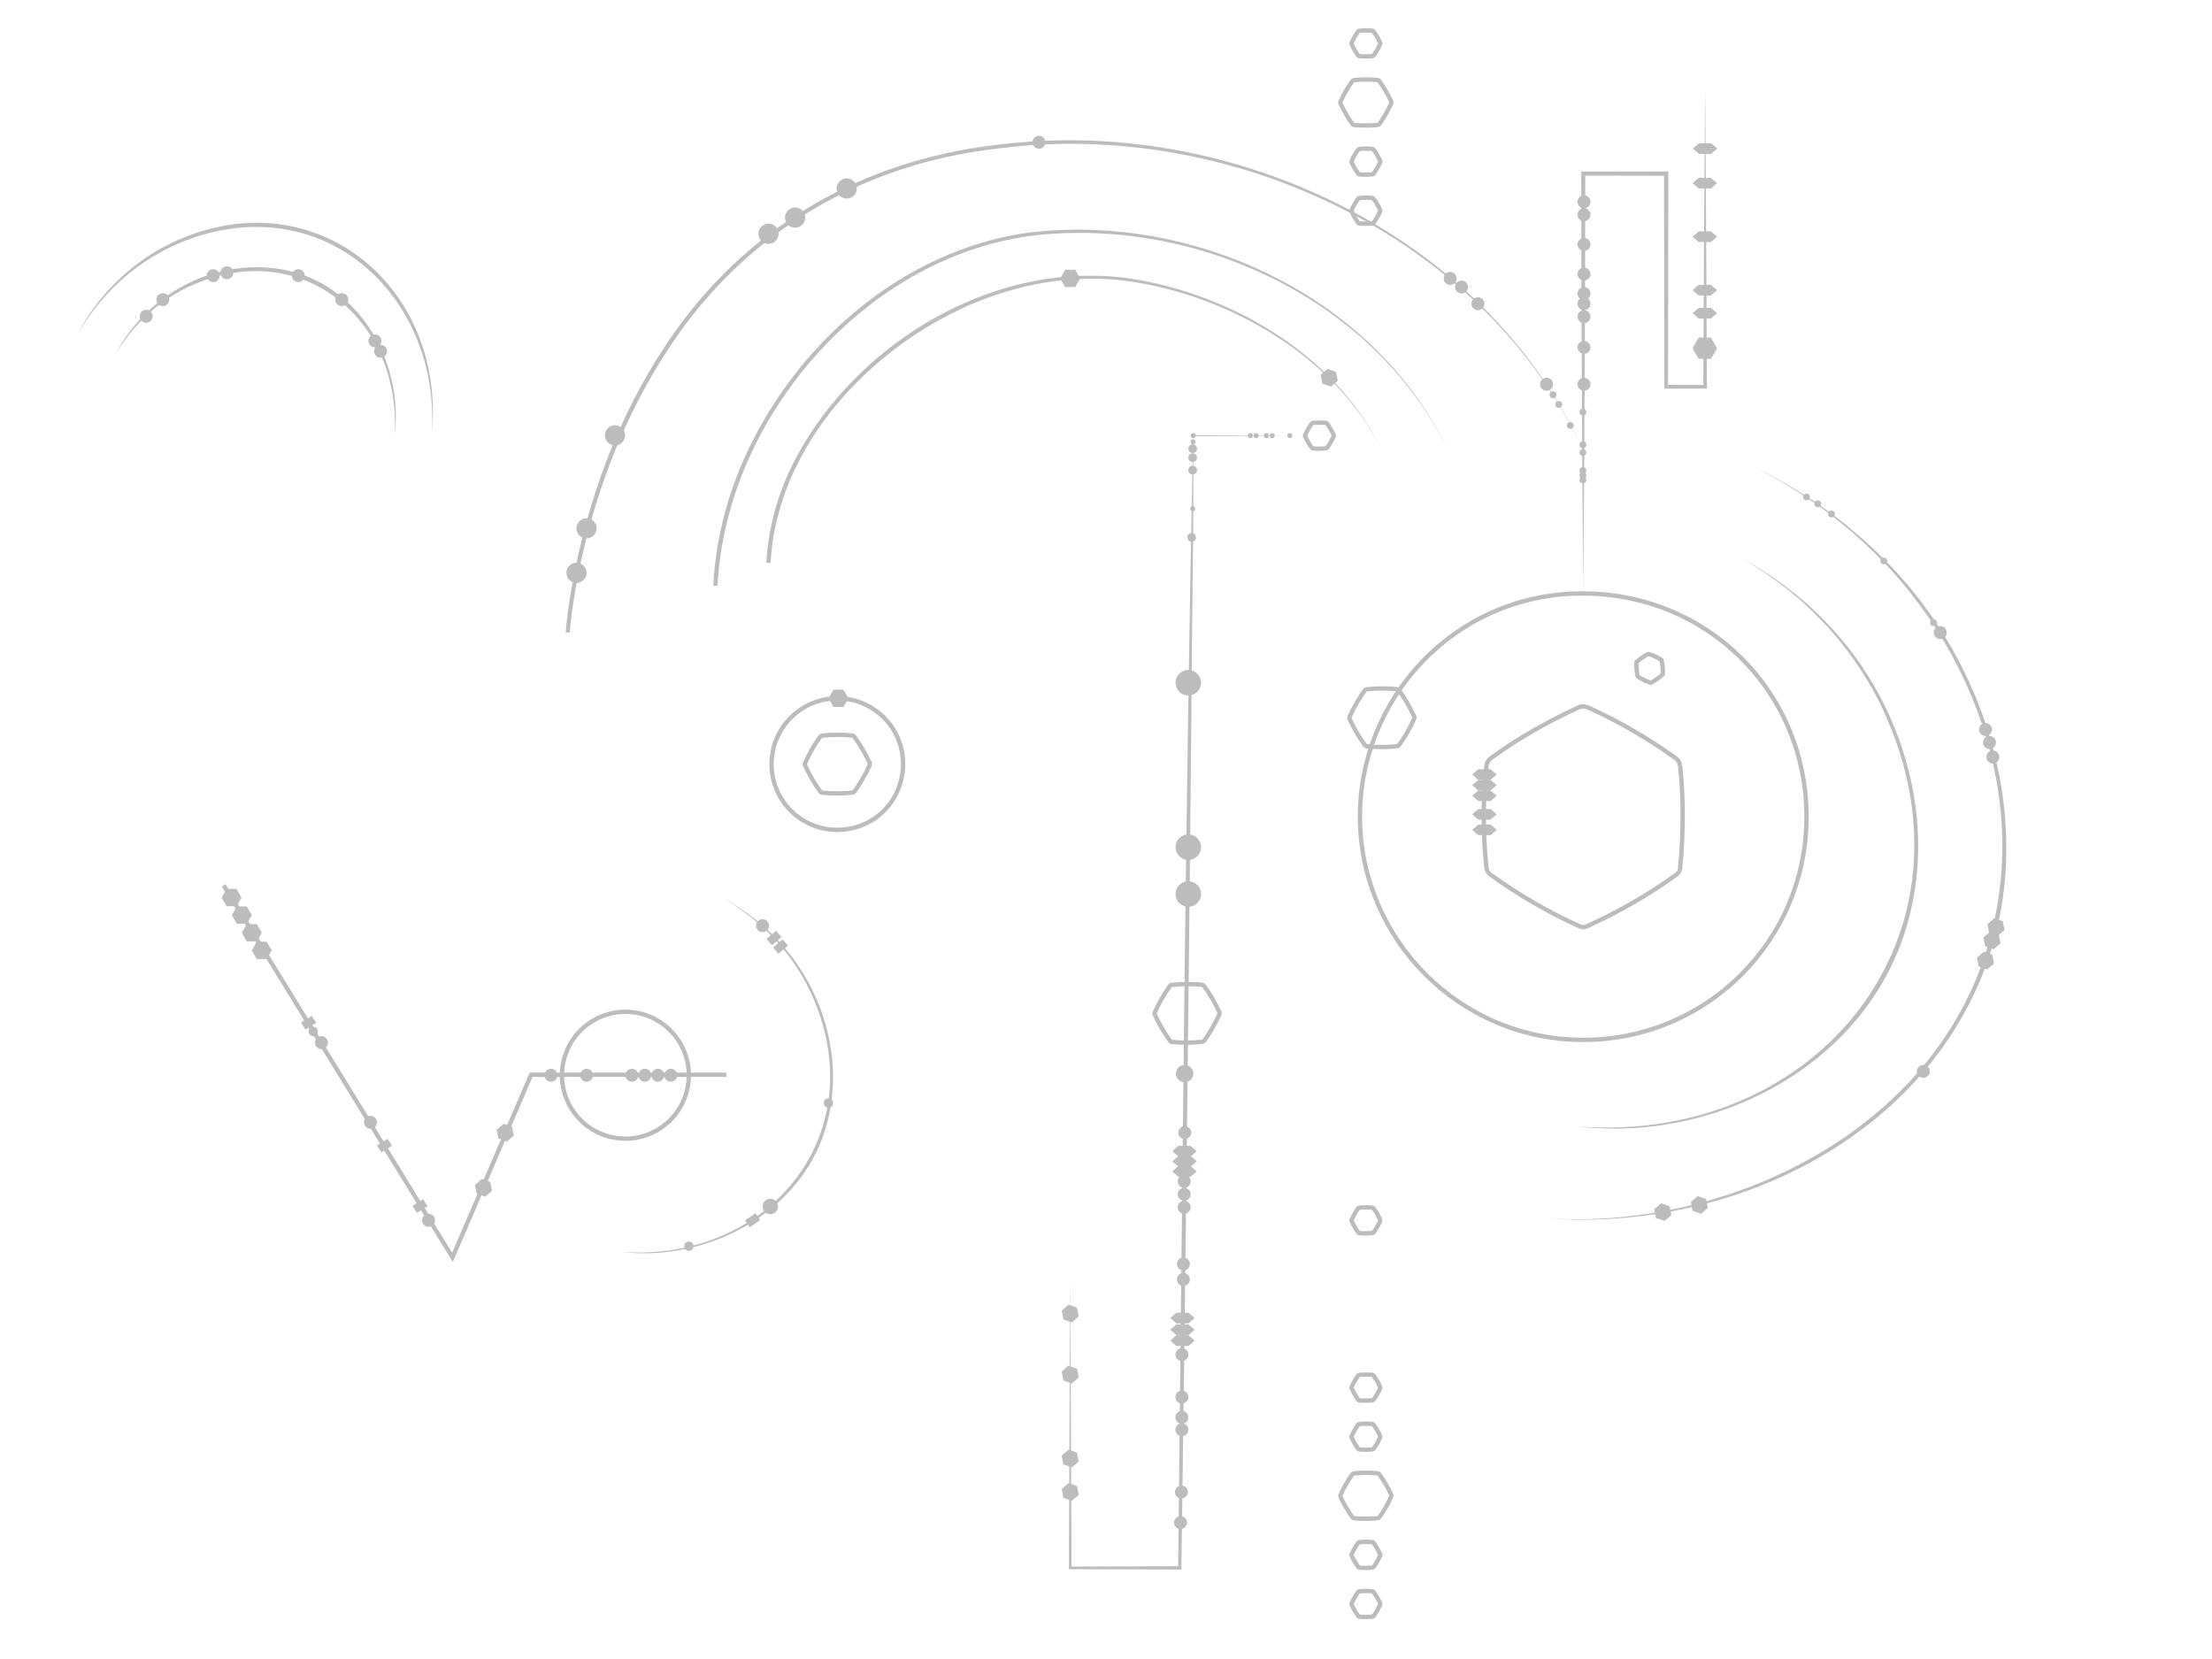 <?xml version="1.0" encoding="UTF-8"?><svg xmlns="http://www.w3.org/2000/svg" viewBox="0 0 1024 768"><defs><style>.cls-1{fill:none;stroke:#bcbcbc;stroke-miterlimit:10;stroke-width:2px;}.cls-2{fill:#bcbcbc;stroke-width:0px;}</style></defs><g id="Lines"><path class="cls-1" d="m836.28,378.15c.01,57.11-46.03,103.1-103.07,103.24-57.55.14-103.31-46.61-103.65-102.76-.33-55.11,43.56-103.45,102.14-103.9,58.57-.45,104.57,45.46,104.58,103.42Zm-57.33-3.01c-.05-5.06-.28-12.72-1.16-20.36-.21-1.82-.92-2.94-2.36-3.97-12.57-9.03-25.87-16.76-39.97-23.16-1.71-.78-3.12-.89-4.83-.1-14.2,6.59-27.83,14.14-40.45,23.45-1.29.95-1.92,2.01-2.08,3.52-1.65,15.7-1.63,31.39,0,47.09.15,1.4.73,2.45,1.94,3.33,12.94,9.33,26.64,17.34,41.21,23.87,1.11.5,2.08.57,3.25.05,14.63-6.59,28.48-14.54,41.49-23.94.96-.69,1.6-1.42,1.74-2.76.85-8.12,1.27-16.25,1.22-27.03Z"/><path class="cls-2" d="m732.92,274.73c-.38-43.3-.7-102.48-.83-145.78,0,0-.07-48.59-.07-48.59v-.92s.93,0,.93,0l38.38-.06h.98s0,.98,0,.98l-.11,98.69-.87-.87,18.02.03-.84.84c.09-34.43.54-103.77.84-138.2.3,34.46.75,103.75.84,138.2,0,0,0,.84,0,.84h-.85s-18.02.03-18.02.03h-.87s0-.87,0-.87l-.11-98.69.98.98-38.38-.06.93-.93c-.04,60.9-.41,133.48-.95,194.38h0Z"/><path class="cls-2" d="m495.43,589.76c.21,33.85.49,102.2.61,136.06,0,0-.61-.61-.61-.61l50.72-.15-.76.75c1.92-168.97,3.41-356.22,6.94-524.38,0,0,46.03.24,46.03.24l-46.03.24c.45,42.17-.66,87.55-.81,130.81-1.15,120.75-2.92,272.38-4.61,393.11,0,0,0,.75,0,.75,0,0-.75,0-.75,0l-50.72-.15h-.61s0-.61,0-.61c.13-33.97.41-102.12.61-136.06h0Z"/><path class="cls-1" d="m387.74,384.17c-16.82.09-30.44-13.41-30.56-30.22-.12-16.95,13.58-30.5,30.12-30.68,16.23-.18,30.54,12.68,30.75,29.94.22,17.25-13.24,30.87-30.32,30.96Zm.8-16.89c1.49-.02,3.75-.1,6-.37.53-.06.86-.28,1.17-.7,2.64-3.71,4.9-7.65,6.76-11.81.23-.51.26-.92.02-1.42-1.96-4.17-4.21-8.18-6.97-11.88-.28-.38-.59-.56-1.04-.61-4.63-.46-9.25-.44-13.87.07-.41.04-.72.22-.98.58-2.73,3.83-5.07,7.87-6.97,12.17-.14.33-.17.61,0,.96,1.96,4.3,4.32,8.37,7.11,12.19.21.28.42.47.81.51,2.39.24,4.79.35,7.96.32Zm161.9,115.37c1.49-.02,3.75-.1,6-.37.53-.06.86-.28,1.17-.7,2.64-3.71,4.9-7.65,6.76-11.81.23-.51.26-.92.02-1.42-1.96-4.17-4.21-8.18-6.97-11.88-.28-.38-.59-.56-1.04-.61-4.63-.46-9.25-.44-13.87.07-.41.04-.72.22-.98.58-2.73,3.83-5.07,7.87-6.97,12.17-.14.33-.17.61,0,.96,1.96,4.3,4.32,8.37,7.11,12.19.21.28.42.47.81.51,2.39.24,4.79.35,7.96.32Zm90.21-136.84c1.49-.02,3.75-.1,6-.37.53-.06.86-.28,1.17-.7,2.64-3.71,4.9-7.65,6.76-11.81.23-.51.26-.92.02-1.42-1.96-4.17-4.21-8.18-6.97-11.88-.28-.38-.59-.56-1.04-.61-4.63-.46-9.25-.44-13.87.07-.41.04-.72.22-.98.58-2.73,3.83-5.07,7.87-6.97,12.17-.14.33-.17.61,0,.96,1.96,4.3,4.32,8.37,7.11,12.19.21.28.42.47.81.51,2.39.24,4.79.35,7.96.32Z"/><path class="cls-2" d="m730.74,521.5c110.52,8.1,189.28-88.89,140.93-193.03-10.42-22.17-26.29-41.72-45.62-56.76-6.48-5-13.31-9.54-20.42-13.61,14.44,7.75,27.8,17.62,39.23,29.45,34.56,35.25,51.43,88.28,39.07,136.62-16.73,66.68-87.31,104.93-153.19,97.34h0Z"/><path class="cls-2" d="m671.32,210.75c-33.27-71.87-118.03-111.19-194.98-101.47-58.35,8.27-107.77,52.23-130.78,105.43-7.66,17.89-12.4,37.07-13.42,56.51l-1.94-.1c.99-19.69,5.76-39.12,13.56-57.18,23.35-53.7,73.33-98.12,132.36-106.26,77.5-9.43,162.4,30.48,195.19,103.08h0Z"/><path class="cls-1" d="m611.21,207.7c.66-.01,1.67-.04,2.67-.16.24-.03.38-.12.52-.31,1.18-1.65,2.18-3.4,3.01-5.25.1-.22.12-.41,0-.63-.87-1.86-1.87-3.64-3.1-5.29-.13-.17-.26-.25-.46-.27-2.06-.21-4.12-.19-6.17.03-.18.02-.32.1-.43.26-1.21,1.7-2.26,3.5-3.1,5.42-.06.15-.07.27,0,.43.87,1.91,1.92,3.72,3.16,5.42.09.13.19.21.36.23,1.06.11,2.13.16,3.54.14Z"/><path class="cls-2" d="m640.37,210c-20.13-42.9-67.83-71.38-113.47-79.12-47.6-8.4-96.42,12.31-129.93,45.8-22.38,22.29-38.61,52.01-40.24,83.93,0,0-1.94-.1-1.94-.1.81-16.13,5.28-31.97,12.51-46.35,29.16-56.62,95.78-95.94,159.82-84.58,46.23,8.26,93.24,36.73,113.25,80.43h0Z"/><circle class="cls-1" cx="289.52" cy="497.76" r="29.36"/><path class="cls-1" d="m632.72,725.82c.66-.01,1.67-.04,2.67-.16.24-.03.38-.12.52-.31,1.17-1.65,2.18-3.4,3.01-5.25.1-.22.12-.41,0-.63-.87-1.86-1.87-3.64-3.1-5.28-.13-.17-.26-.25-.46-.27-2.06-.21-4.11-.19-6.17.03-.18.02-.32.1-.43.26-1.21,1.7-2.25,3.5-3.1,5.41-.06.15-.07.27,0,.43.87,1.91,1.92,3.72,3.16,5.42.09.13.19.21.36.23,1.06.11,2.13.16,3.54.14Z"/><path class="cls-1" d="m632.72,748.54c.66-.01,1.67-.04,2.67-.16.24-.03.38-.12.52-.31,1.17-1.65,2.18-3.4,3.01-5.25.1-.22.12-.41,0-.63-.87-1.86-1.87-3.64-3.1-5.28-.13-.17-.26-.25-.46-.27-2.06-.21-4.11-.19-6.17.03-.18.02-.32.1-.43.26-1.21,1.7-2.25,3.5-3.1,5.41-.06.15-.07.27,0,.43.87,1.91,1.92,3.72,3.16,5.42.09.13.19.21.36.23,1.06.11,2.13.16,3.54.14Z"/><path class="cls-1" d="m632.72,671.11c.66-.01,1.67-.04,2.67-.16.24-.03.38-.12.52-.31,1.17-1.65,2.18-3.4,3.01-5.25.1-.22.12-.41,0-.63-.87-1.86-1.87-3.64-3.1-5.28-.13-.17-.26-.25-.46-.27-2.06-.21-4.11-.19-6.17.03-.18.02-.32.1-.43.26-1.21,1.7-2.25,3.5-3.1,5.41-.06.15-.07.27,0,.43.87,1.91,1.92,3.72,3.16,5.42.09.13.19.21.36.23,1.06.11,2.13.16,3.54.14Z"/><path class="cls-1" d="m632.72,648.38c.66-.01,1.67-.04,2.67-.16.24-.03.38-.12.52-.31,1.17-1.65,2.18-3.4,3.01-5.25.1-.22.12-.41,0-.63-.87-1.86-1.87-3.64-3.1-5.28-.13-.17-.26-.25-.46-.27-2.06-.21-4.11-.19-6.17.03-.18.02-.32.1-.43.26-1.21,1.7-2.25,3.5-3.1,5.41-.06.15-.07.27,0,.43.87,1.91,1.92,3.72,3.16,5.42.09.13.19.21.36.23,1.06.11,2.13.16,3.54.14Z"/><path class="cls-1" d="m632.72,570.95c.66-.01,1.67-.04,2.67-.16.24-.03.38-.12.52-.31,1.17-1.65,2.18-3.4,3.01-5.25.1-.22.12-.41,0-.63-.87-1.86-1.87-3.64-3.1-5.28-.13-.17-.26-.25-.46-.27-2.06-.21-4.11-.19-6.17.03-.18.02-.32.1-.43.26-1.21,1.7-2.25,3.5-3.1,5.41-.06.15-.07.27,0,.43.87,1.91,1.92,3.72,3.16,5.42.09.13.19.21.36.23,1.06.11,2.13.16,3.54.14Z"/><path class="cls-1" d="m633.02,703.09c1.17-.02,2.95-.08,4.71-.29.42-.05.68-.22.92-.55,2.08-2.92,3.85-6.01,5.32-9.28.18-.4.2-.72.02-1.12-1.54-3.28-3.31-6.43-5.48-9.34-.22-.3-.47-.44-.82-.48-3.64-.36-7.27-.34-10.91.05-.32.04-.57.17-.77.45-2.15,3.01-3.99,6.19-5.48,9.57-.11.26-.13.48,0,.75,1.54,3.38,3.4,6.58,5.59,9.58.16.22.33.37.64.4,1.88.19,3.76.28,6.26.25Z"/><path class="cls-1" d="m632.72,80.83c.66-.01,1.67-.04,2.67-.16.24-.03.38-.12.52-.31,1.17-1.65,2.18-3.4,3.01-5.25.1-.22.12-.41,0-.63-.87-1.86-1.87-3.64-3.1-5.28-.13-.17-.26-.25-.46-.27-2.06-.21-4.11-.19-6.17.03-.18.02-.32.1-.43.26-1.21,1.7-2.25,3.5-3.1,5.41-.06.15-.07.27,0,.43.87,1.91,1.92,3.72,3.16,5.42.09.13.19.21.36.23,1.06.11,2.13.16,3.54.14Z"/><path class="cls-1" d="m632.72,103.56c.66-.01,1.67-.04,2.67-.16.24-.03.38-.12.52-.31,1.17-1.65,2.18-3.4,3.01-5.25.1-.22.12-.41,0-.63-.87-1.86-1.87-3.64-3.1-5.28-.13-.17-.26-.25-.46-.27-2.06-.21-4.11-.19-6.17.03-.18.02-.32.1-.43.26-1.21,1.7-2.25,3.5-3.1,5.41-.06.15-.07.27,0,.43.87,1.91,1.92,3.72,3.16,5.42.09.13.19.21.36.23,1.06.11,2.13.16,3.54.14Z"/><path class="cls-1" d="m632.72,26.12c.66-.01,1.67-.04,2.67-.16.24-.03.38-.12.52-.31,1.17-1.65,2.18-3.4,3.01-5.25.1-.22.12-.41,0-.63-.87-1.86-1.87-3.64-3.1-5.28-.13-.17-.26-.25-.46-.27-2.06-.21-4.11-.19-6.17.03-.18.02-.32.1-.43.26-1.21,1.7-2.25,3.5-3.1,5.41-.06.15-.07.27,0,.43.87,1.91,1.92,3.72,3.16,5.42.09.13.19.21.36.23,1.06.11,2.13.16,3.54.14Z"/><path class="cls-1" d="m633.02,58.11c1.17-.02,2.95-.08,4.71-.29.42-.05.68-.22.92-.55,2.08-2.92,3.85-6.01,5.32-9.28.18-.4.2-.72.02-1.12-1.54-3.28-3.31-6.43-5.48-9.34-.22-.3-.47-.44-.82-.48-3.64-.36-7.27-.34-10.91.05-.32.04-.57.17-.77.45-2.15,3.01-3.99,6.19-5.48,9.57-.11.26-.13.48,0,.75,1.54,3.38,3.4,6.58,5.59,9.58.16.22.33.37.64.4,1.88.19,3.76.28,6.26.25Z"/><path class="cls-2" d="m287.59,579.58c68.7,4.81,117.74-55.37,87.69-120.19-8.63-18.48-23.33-33.81-41.04-43.87,13.55,7.17,25.46,17.54,34.29,30.12,14.81,20.96,20.99,48.27,14.6,73.34-10.34,41.45-54.62,65.43-95.53,60.6h0Z"/><path class="cls-2" d="m715.93,564.02c86.66,5.49,182.97-42.75,205.71-131.32,18.68-70.32-13.76-146.18-69.39-190.59-12.74-10.34-27.01-19.4-41.67-26.74,9.93,4.82,19.55,10.28,28.74,16.41l6.81,4.73c1.43,1.16,6.97,5.26,8.23,6.3,3.52,2.98,7.62,6.31,10.96,9.51,57.51,51.97,83,140.99,46.48,211.98-35.9,70.42-119.37,105.53-195.85,99.73h0Z"/><path class="cls-2" d="m199.86,201.52c4.32-60.73-44.49-110.49-105.92-92.87-19.52,5.63-37.05,17.59-49.58,33.57-3.13,4.01-5.99,8.25-8.56,12.66,9.46-18.17,24.81-33.31,43.29-42.26,65.38-31.27,127.79,19.11,120.77,88.9h0Z"/><path class="cls-2" d="m182.69,201.52c3.32-53.99-43.78-92.49-94.83-69-14.61,6.74-26.71,18.26-34.8,32.15,5.56-10.77,13.72-20.28,23.65-27.3,16.58-11.86,38.28-16.76,58.19-11.72,32.93,8.29,51.91,43.36,47.78,75.88h0Z"/><polyline class="cls-1" points="103.52 409.85 209.47 582.08 245.86 497.55 336.26 497.55"/><path class="cls-1" d="m761.44,315.01c.6.27,1.52.67,2.48.99.23.08.4.05.6-.06,1.77-.99,3.42-2.14,4.97-3.46.19-.16.28-.32.28-.57,0-2.05-.13-4.09-.54-6.1-.04-.21-.13-.34-.3-.44-1.77-1.07-3.63-1.94-5.59-2.61-.17-.06-.33-.05-.5.05-1.83,1.02-3.54,2.2-5.12,3.56-.12.1-.18.22-.19.38-.03,2.1.14,4.19.54,6.25.03.15.08.27.23.36.92.55,1.86,1.05,3.14,1.65Z"/><path class="cls-2" d="m733.32,209.26c-46.22-100.09-164.1-154.48-271.2-140.53-62.68,7.06-116.56,38.51-151.65,91.18-22.66,33.83-36.96,72.88-44.06,112.86-1.15,6.67-2.14,13.41-2.68,20.12l-1.85-.12c.54-6.85,1.53-13.59,2.67-20.32,7.11-40.25,21.4-79.61,44.29-113.64,35.45-53.07,89.89-84.76,153.07-91.79,107.55-13.79,225.81,41.38,271.41,142.24h0Z"/><polygon class="cls-2" points="792.05 142.52 786.38 142.52 783.54 144.98 786.38 147.43 792.05 147.43 794.88 144.98 792.05 142.52"/><polygon class="cls-2" points="792.05 131.88 786.38 131.88 783.54 134.33 786.38 136.79 792.05 136.79 794.88 134.33 792.05 131.88"/><polygon class="cls-2" points="792.05 107.12 786.38 107.12 783.54 109.57 786.38 112.03 792.05 112.03 794.88 109.57 792.05 107.12"/><polygon class="cls-2" points="792.05 82.36 786.38 82.36 783.54 84.81 786.38 87.27 792.05 87.27 794.88 84.81 792.05 82.36"/><polygon class="cls-2" points="792.17 66.32 786.5 66.32 783.67 68.77 786.5 71.23 792.17 71.23 795.01 68.77 792.17 66.32"/><polygon class="cls-2" points="690.03 381.71 684.36 381.71 681.52 384.17 684.36 386.62 690.03 386.62 692.86 384.17 690.03 381.71"/><polygon class="cls-2" points="690.03 374.51 684.36 374.51 681.52 376.97 684.36 379.42 690.03 379.42 692.86 376.97 690.03 374.51"/><polygon class="cls-2" points="690.03 365.93 684.36 365.93 681.52 368.38 684.36 370.84 690.03 370.84 692.86 368.38 690.03 365.93"/><polygon class="cls-2" points="550.22 618.15 544.55 618.15 541.71 620.6 544.55 623.06 550.22 623.06 553.05 620.6 550.22 618.15"/><polygon class="cls-2" points="550.22 613.11 544.55 613.11 541.71 615.56 544.55 618.02 550.22 618.02 553.05 615.56 550.22 613.11"/><polygon class="cls-2" points="550.22 607.71 544.55 607.71 541.71 610.16 544.55 612.62 550.22 612.62 553.05 610.16 550.22 607.71"/><polygon class="cls-2" points="690.03 361.02 684.36 361.02 681.52 363.47 684.36 365.93 690.03 365.93 692.86 363.47 690.03 361.02"/><polygon class="cls-2" points="551.19 539.82 545.52 539.82 542.68 542.28 545.52 544.73 551.19 544.73 554.02 542.28 551.19 539.82"/><polygon class="cls-2" points="551.19 535.14 545.52 535.14 542.68 537.6 545.52 540.05 551.19 540.05 554.02 537.6 551.19 535.14"/><polygon class="cls-2" points="551.19 530.46 545.52 530.46 542.68 532.92 545.52 535.37 551.19 535.37 554.02 532.92 551.19 530.46"/><polygon class="cls-2" points="690.03 356.11 684.36 356.11 681.52 358.56 684.36 361.02 690.03 361.02 692.86 358.56 690.03 356.11"/></g><g id="Fills"><circle class="cls-2" cx="67.66" cy="146.39" r="3"/><circle class="cls-2" cx="75.37" cy="138.71" r="3"/><circle class="cls-2" cx="547.11" cy="661.87" r="3"/><circle class="cls-2" cx="547.83" cy="585.16" r="3"/><circle class="cls-2" cx="548.19" cy="558.89" r="3"/><circle class="cls-2" cx="548.19" cy="552.89" r="3"/><circle class="cls-2" cx="548.19" cy="546.89" r="3"/><circle class="cls-2" cx="548.41" cy="496.99" r="4.02"/><circle class="cls-2" cx="550.11" cy="413.87" r="5.91"/><circle class="cls-2" cx="550.11" cy="392.18" r="5.91"/><circle class="cls-2" cx="550.11" cy="316.05" r="5.91"/><circle class="cls-2" cx="551.67" cy="248.79" r="2"/><circle class="cls-2" cx="552.11" cy="207.71" r="2"/><circle class="cls-2" cx="552.11" cy="211.83" r="2"/><circle class="cls-2" cx="552.11" cy="217.6" r="2"/><circle class="cls-2" cx="552.14" cy="235.5" r="1.18"/><circle class="cls-2" cx="552.31" cy="204.54" r="1.18"/><circle class="cls-2" cx="552.33" cy="201.67" r="1.18"/><circle class="cls-2" cx="578.8" cy="201.67" r="1.18"/><circle class="cls-2" cx="581.48" cy="201.67" r="1.18"/><circle class="cls-2" cx="586.21" cy="201.67" r="1.18"/><circle class="cls-2" cx="588.93" cy="201.67" r="1.18"/><circle class="cls-2" cx="597.1" cy="201.67" r="1.18"/><circle class="cls-2" cx="548.46" cy="524.32" r="3"/><circle class="cls-2" cx="546.5" cy="704.85" r="3"/><circle class="cls-2" cx="546.89" cy="690.67" r="3"/><circle class="cls-2" cx="547.11" cy="656.11" r="3"/><circle class="cls-2" cx="547.11" cy="627.08" r="3"/><circle class="cls-2" cx="547.83" cy="592.3" r="3"/><circle class="cls-2" cx="547.11" cy="646.75" r="3"/><circle class="cls-2" cx="148.82" cy="482.65" r="3"/><circle class="cls-2" cx="145" cy="477.5" r="2.15"/><circle class="cls-2" cx="383.52" cy="510.64" r="2.15"/><circle class="cls-2" cx="318.88" cy="576.9" r="2.15"/><circle class="cls-2" cx="356.62" cy="558.51" r="3.58"/><circle class="cls-2" cx="171.51" cy="519.55" r="3"/><circle class="cls-2" cx="198.37" cy="564.92" r="3"/><circle class="cls-2" cx="255.06" cy="497.76" r="3"/><circle class="cls-2" cx="271.54" cy="497.76" r="3"/><circle class="cls-2" cx="292.52" cy="497.76" r="3"/><circle class="cls-2" cx="353" cy="428.51" r="3"/><circle class="cls-2" cx="298.52" cy="497.76" r="3"/><circle class="cls-2" cx="304.52" cy="497.76" r="3"/><circle class="cls-2" cx="310.52" cy="497.76" r="3"/><circle class="cls-2" cx="98.68" cy="127.6" r="3"/><circle class="cls-2" cx="105.04" cy="126.24" r="3"/><circle class="cls-2" cx="480.94" cy="65.86" r="3"/><circle class="cls-2" cx="671.32" cy="128.88" r="3"/><circle class="cls-2" cx="676.6" cy="132.88" r="3"/><circle class="cls-2" cx="684.19" cy="140.61" r="3"/><circle class="cls-2" cx="715.93" cy="177.87" r="3"/><circle class="cls-2" cx="733.28" cy="177.87" r="3"/><circle class="cls-2" cx="733.28" cy="160.79" r="3"/><circle class="cls-2" cx="733.28" cy="146.61" r="3"/><circle class="cls-2" cx="733.28" cy="140.61" r="3"/><circle class="cls-2" cx="733.28" cy="135.88" r="3"/><circle class="cls-2" cx="733.28" cy="126.88" r="3"/><circle class="cls-2" cx="733.28" cy="113.14" r="3"/><circle class="cls-2" cx="733.28" cy="99.41" r="3"/><circle class="cls-2" cx="733.28" cy="93.41" r="3"/><circle class="cls-2" cx="898.22" cy="292.84" r="3"/><circle class="cls-2" cx="919.14" cy="337.7" r="3"/><circle class="cls-2" cx="920.99" cy="343.7" r="3"/><circle class="cls-2" cx="922.55" cy="350.43" r="3"/><circle class="cls-2" cx="890.37" cy="495.97" r="3"/><circle class="cls-2" cx="718.93" cy="182.72" r="1.58"/><circle class="cls-2" cx="836.28" cy="230.06" r="1.58"/><circle class="cls-2" cx="841.52" cy="233.23" r="1.58"/><circle class="cls-2" cx="847.85" cy="237.94" r="1.58"/><circle class="cls-2" cx="872.04" cy="259.68" r="1.58"/><circle class="cls-2" cx="895.08" cy="288.26" r="1.58"/><circle class="cls-2" cx="721.59" cy="187.24" r="1.58"/><circle class="cls-2" cx="726.95" cy="196.96" r="1.58"/><circle class="cls-2" cx="732.78" cy="190.73" r="1.58"/><circle class="cls-2" cx="732.78" cy="205.88" r="1.58"/><circle class="cls-2" cx="732.78" cy="209.48" r="1.58"/><circle class="cls-2" cx="732.78" cy="217.8" r="1.58"/><circle class="cls-2" cx="732.78" cy="220" r="1.58"/><circle class="cls-2" cx="732.78" cy="222.16" r="1.58"/><circle class="cls-2" cx="138.09" cy="127.6" r="3"/><circle class="cls-2" cx="158.23" cy="138.71" r="3"/><circle class="cls-2" cx="173.55" cy="157.81" r="3"/><circle class="cls-2" cx="176.19" cy="162.61" r="3"/><circle class="cls-2" cx="266.87" cy="265.18" r="4.68"/><circle class="cls-2" cx="271.54" cy="244.58" r="4.68"/><circle class="cls-2" cx="284.71" cy="201.52" r="4.68"/><circle class="cls-2" cx="355.76" cy="108.2" r="4.68"/><circle class="cls-2" cx="368.07" cy="100.71" r="4.68"/><circle class="cls-2" cx="391.96" cy="87.26" r="4.68"/><polygon class="cls-2" points="390.45 319.27 385.83 319.27 383.52 323.27 385.83 327.27 390.45 327.27 392.76 323.27 390.45 319.27"/><polygon class="cls-2" points="497.74 124.88 493.12 124.88 490.81 128.88 493.12 132.88 497.74 132.88 500.05 128.88 497.74 124.88"/><polygon class="cls-2" points="109.51 411.52 104.89 411.52 102.58 415.52 104.89 419.52 109.51 419.52 111.82 415.52 109.51 411.52"/><polygon class="cls-2" points="114.25 419.63 109.63 419.63 107.32 423.63 109.63 427.63 114.25 427.63 116.56 423.63 114.25 419.63"/><polygon class="cls-2" points="118.87 427.79 114.25 427.79 111.94 431.79 114.25 435.79 118.87 435.79 121.18 431.79 118.87 427.79"/><polygon class="cls-2" points="123.49 435.94 118.87 435.94 116.56 439.94 118.87 443.94 123.49 443.94 125.8 439.94 123.49 435.94"/><polygon class="cls-2" points="614.54 170.77 611.38 173.5 612.16 177.6 616.1 178.97 619.26 176.25 618.48 172.15 614.54 170.77"/><polygon class="cls-2" points="923.22 425.13 920.05 427.85 920.83 431.95 924.77 433.33 927.94 430.6 927.16 426.5 923.22 425.13"/><polygon class="cls-2" points="921.36 431.24 918.2 433.96 918.98 438.06 922.92 439.44 926.08 436.71 925.3 432.61 921.36 431.24"/><polygon class="cls-2" points="918.36 440.58 915.2 443.31 915.98 447.41 919.92 448.78 923.08 446.06 922.3 441.95 918.36 440.58"/><polygon class="cls-2" points="785.9 553.71 782.74 556.44 783.52 560.54 787.46 561.91 790.62 559.19 789.84 555.09 785.9 553.71"/><polygon class="cls-2" points="223.05 545.79 219.89 548.52 220.67 552.62 224.61 553.99 227.77 551.27 226.99 547.17 223.05 545.79"/><polygon class="cls-2" points="233.11 520.22 229.95 522.95 230.73 527.05 234.67 528.42 237.83 525.7 237.05 521.6 233.11 520.22"/><polygon class="cls-2" points="494.65 686.57 491.49 689.29 492.27 693.4 496.21 694.77 499.37 692.04 498.59 687.94 494.65 686.57"/><polygon class="cls-2" points="494.65 671.11 491.49 673.84 492.27 677.94 496.21 679.31 499.37 676.58 498.59 672.48 494.65 671.11"/><polygon class="cls-2" points="494.65 632.22 491.49 634.95 492.27 639.05 496.21 640.42 499.37 637.7 498.59 633.6 494.65 632.22"/><polygon class="cls-2" points="792.05 156.31 786.38 156.31 783.54 161.22 786.38 166.13 792.05 166.13 794.88 161.22 792.05 156.31"/><polygon class="cls-2" points="494.65 603.98 491.49 606.7 492.27 610.8 496.21 612.18 499.37 609.45 498.59 605.35 494.65 603.98"/><polygon class="cls-2" points="768.98 557.03 765.82 559.75 766.6 563.85 770.54 565.23 773.71 562.5 772.93 558.4 768.98 557.03"/><rect class="cls-2" x="139.94" y="471.51" width="5.84" height="3.84" transform="translate(-230.32 148.95) rotate(-32.2)"/><rect class="cls-2" x="175.08" y="528.39" width="5.84" height="3.84" transform="translate(-255.22 176.43) rotate(-32.2)"/><rect class="cls-2" x="191.54" y="556.4" width="5.84" height="3.84" transform="translate(-267.62 189.51) rotate(-32.2)"/><rect class="cls-2" x="355.38" y="432.34" width="5.84" height="3.84" transform="translate(-196.38 337.88) rotate(-40.62)"/><rect class="cls-2" x="358.42" y="436.3" width="5.84" height="3.84" transform="translate(-198.23 340.81) rotate(-40.62)"/><rect class="cls-2" x="345.48" y="563" width="5.84" height="3.84" transform="translate(-259.11 297.62) rotate(-34.59)"/></g></svg>
